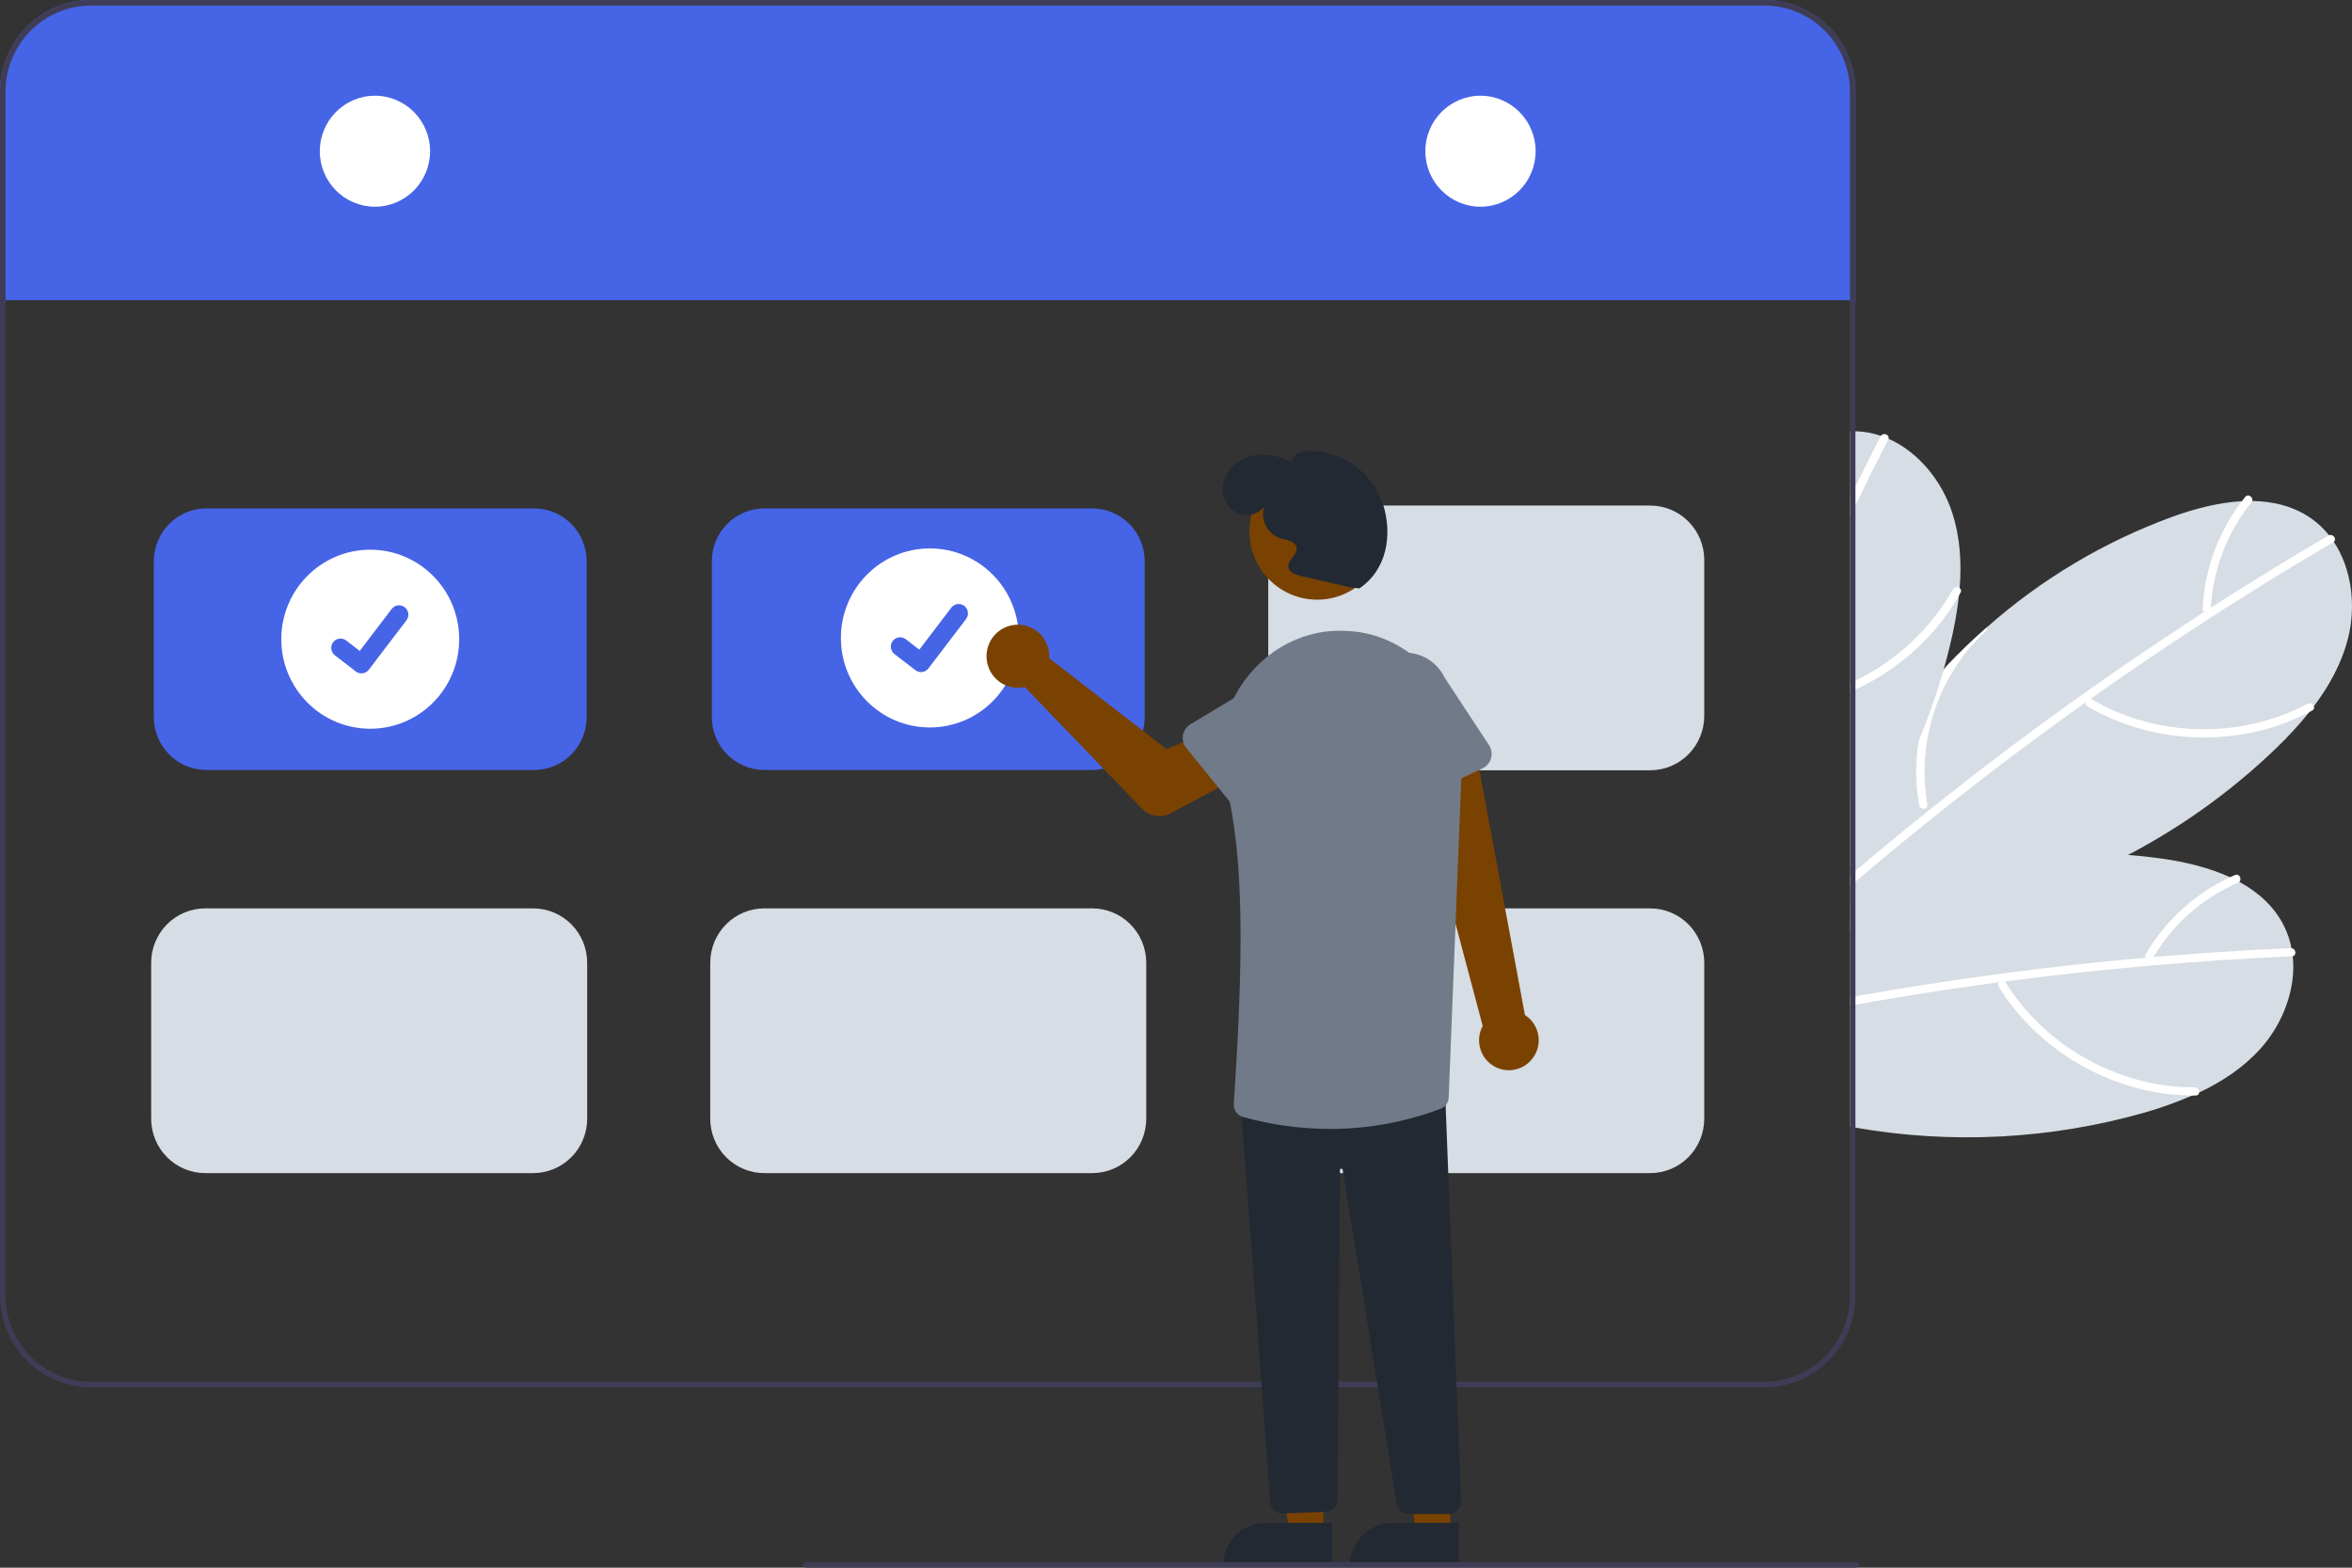 <svg width="147" height="98" viewBox="0 0 147 98" fill="none" xmlns="http://www.w3.org/2000/svg">
<rect x="0" y="0" width="147" height="98" fill="#333333" stroke="none"/>
<g clip-path="url(#clip0)">
<path d="M141.254 65.584C140.193 66.751 138.876 67.62 137.448 68.295H137.446C137.312 68.359 137.177 68.422 137.041 68.481H137.039L137.038 68.482L137.036 68.481H137.034C137.034 68.481 137.034 68.481 137.034 68.481C137.034 68.482 137.034 68.482 137.034 68.482C137.033 68.482 137.033 68.482 137.033 68.482C137.033 68.482 137.033 68.482 137.032 68.482H137.031L137.029 68.481C137.027 68.482 137.027 68.482 137.025 68.481L137.024 68.482L137.022 68.481H137.02C137.019 68.482 137.019 68.482 137.017 68.481H137.015C136.059 68.897 135.077 69.25 134.076 69.539C128.186 71.221 121.996 71.546 115.964 70.491C115.849 70.47 115.735 70.449 115.62 70.428V56.36C115.733 56.311 115.849 56.263 115.964 56.216C116.717 55.902 117.479 55.614 118.251 55.35C119.36 54.969 120.486 54.642 121.626 54.369C125.348 53.462 129.188 53.149 133.005 53.442C133.7 53.495 134.393 53.57 135.084 53.668C136.529 53.871 138.046 54.225 139.379 54.839H139.381C139.576 54.931 139.767 55.026 139.957 55.128C141.142 55.775 142.141 56.665 142.751 57.885C142.97 58.322 143.128 58.789 143.22 59.27V59.274C143.254 59.44 143.279 59.609 143.298 59.775C143.515 61.829 142.669 64.026 141.254 65.584Z" fill="#D6DDE4"/>
<path d="M143.298 59.774C143.281 59.779 143.263 59.781 143.246 59.781C140.294 59.911 137.347 60.105 134.403 60.361H134.398C134.386 60.362 134.375 60.362 134.363 60.364C131.341 60.628 128.325 60.958 125.315 61.355C125.188 61.372 125.062 61.389 124.936 61.405C122.855 61.684 120.777 61.994 118.704 62.335C117.789 62.486 116.876 62.643 115.964 62.806C115.849 62.827 115.735 62.846 115.62 62.869V62.343C115.735 62.321 115.85 62.302 115.964 62.281C119 61.74 122.047 61.267 125.103 60.864C125.872 60.76 126.642 60.661 127.412 60.569C129.639 60.298 131.868 60.065 134.101 59.868C134.265 59.854 134.427 59.84 134.591 59.827C137.449 59.582 140.312 59.396 143.179 59.27C143.193 59.269 143.206 59.27 143.22 59.273C143.496 59.297 143.554 59.714 143.298 59.774Z" fill="white"/>
<path d="M137.168 67.969C133.491 67.997 129.868 66.427 127.267 63.829C126.533 63.093 125.887 62.275 125.34 61.389C125.165 61.106 124.755 61.418 124.929 61.699C126.948 64.96 130.313 67.282 134.023 68.137C135.076 68.377 136.154 68.493 137.234 68.483C137.564 68.48 137.495 67.967 137.168 67.969V67.969Z" fill="white"/>
<path d="M121.626 54.369C121.61 54.418 121.582 54.462 121.544 54.496C121.507 54.53 121.461 54.554 121.411 54.565C120.568 54.787 119.754 55.108 118.985 55.519C117.861 56.116 116.841 56.892 115.964 57.817C115.918 57.864 115.873 57.911 115.83 57.96C115.757 58.036 115.688 58.114 115.62 58.194V57.438C115.73 57.319 115.845 57.203 115.964 57.092C116.657 56.425 117.424 55.84 118.251 55.351C119.36 54.969 120.486 54.642 121.626 54.369Z" fill="white"/>
<path d="M139.684 54.702C137.345 55.714 135.388 57.451 134.097 59.66C134.071 59.724 134.071 59.795 134.097 59.858C134.122 59.922 134.172 59.972 134.234 59.999C134.297 60.024 134.367 60.024 134.43 59.998C134.492 59.973 134.543 59.924 134.571 59.862C135.802 57.775 137.66 56.136 139.877 55.181C140.181 55.051 139.989 54.571 139.684 54.702L139.684 54.702Z" fill="white"/>
<path d="M146.735 39.97C146.335 41.5 145.569 42.886 144.616 44.15L144.614 44.152C144.526 44.27 144.435 44.39 144.34 44.504V44.506C143.679 45.326 142.964 46.102 142.202 46.828C139.461 49.458 136.365 51.684 133.006 53.442C127.721 56.221 121.814 57.864 115.964 57.957C115.919 57.959 115.875 57.959 115.83 57.959C115.759 57.961 115.688 57.961 115.62 57.961V50.077C115.731 49.862 115.847 49.647 115.964 49.434C117.484 46.68 119.338 44.127 121.483 41.833C121.535 41.776 121.588 41.719 121.642 41.663C122.448 40.806 123.294 39.99 124.178 39.216C127.581 36.204 131.513 33.86 135.773 32.304C137.146 31.808 138.652 31.41 140.117 31.332C140.332 31.32 140.546 31.315 140.761 31.317C142.11 31.336 143.404 31.657 144.509 32.451C144.904 32.737 145.259 33.076 145.563 33.459C145.67 33.592 145.769 33.729 145.863 33.87V33.872C147.004 35.589 147.269 37.929 146.735 39.97Z" fill="#D6DDE4"/>
<path d="M145.863 33.87V33.871C145.85 33.883 145.837 33.893 145.822 33.901C143.272 35.394 140.754 36.942 138.268 38.544C138.264 38.546 138.263 38.548 138.259 38.55C138.249 38.556 138.239 38.563 138.228 38.569C135.673 40.216 133.154 41.92 130.671 43.678C130.567 43.751 130.462 43.826 130.357 43.901C128.643 45.12 126.946 46.365 125.267 47.637C122.097 50.041 118.996 52.534 115.964 55.116C115.849 55.213 115.735 55.312 115.62 55.411V54.736C115.733 54.637 115.849 54.538 115.964 54.441C117.126 53.454 118.297 52.481 119.479 51.522C119.833 51.236 120.187 50.95 120.542 50.667C123.696 48.14 126.92 45.707 130.214 43.368H130.216C130.864 42.908 131.513 42.453 132.163 42.001C134.01 40.721 135.878 39.472 137.766 38.253C137.903 38.164 138.04 38.076 138.178 37.987C140.596 36.433 143.045 34.93 145.526 33.478C145.538 33.47 145.55 33.464 145.563 33.459C145.822 33.355 146.065 33.698 145.863 33.87Z" fill="white"/>
<path d="M144.217 43.993C140.974 45.737 137.041 46.041 133.539 44.956C132.55 44.648 131.599 44.225 130.706 43.696C130.421 43.528 130.201 43.996 130.485 44.163C133.778 46.106 137.83 46.59 141.509 45.612C142.553 45.332 143.561 44.931 144.513 44.416C144.803 44.26 144.506 43.838 144.217 43.993V43.993Z" fill="white"/>
<path d="M119.948 50.339C119.787 49.431 119.732 48.507 119.784 47.586C119.9 45.486 120.539 43.449 121.642 41.663C122.449 40.806 123.295 39.99 124.179 39.215C124.187 39.266 124.182 39.318 124.164 39.366C124.147 39.414 124.117 39.457 124.078 39.49C123.434 40.081 122.861 40.745 122.37 41.468C120.614 44.048 119.929 47.215 120.46 50.296C120.469 50.331 120.468 50.367 120.459 50.402C120.449 50.437 120.431 50.468 120.406 50.494C120.369 50.526 120.325 50.548 120.277 50.558C120.229 50.567 120.179 50.564 120.133 50.548C120.086 50.533 120.045 50.505 120.013 50.468C119.98 50.431 119.958 50.387 119.948 50.339Z" fill="white"/>
<path d="M140.323 31.068C138.719 33.058 137.787 35.511 137.664 38.071C137.67 38.139 137.702 38.202 137.754 38.246C137.806 38.291 137.873 38.312 137.941 38.307C138.008 38.3 138.07 38.267 138.114 38.215C138.158 38.163 138.18 38.096 138.176 38.028C138.304 35.604 139.193 33.284 140.715 31.402C140.924 31.144 140.532 30.809 140.323 31.068Z" fill="white"/>
<path d="M122.479 36.767V36.768C122.467 36.917 122.453 37.065 122.438 37.212V37.216C122.318 38.265 122.131 39.306 121.878 40.331C121.757 40.834 121.626 41.333 121.483 41.833C121.466 41.897 121.447 41.961 121.428 42.024V42.026C121.007 43.478 120.504 44.906 119.922 46.301C118.851 48.87 117.525 51.323 115.964 53.624C115.852 53.792 115.737 53.961 115.62 54.127V26.965C115.735 26.958 115.849 26.958 115.964 26.961C116.019 26.961 116.074 26.963 116.13 26.966C116.616 26.992 117.096 27.086 117.556 27.246C117.718 27.299 117.875 27.36 118.03 27.428C119.91 28.257 121.387 30.085 122.028 32.095C122.508 33.601 122.605 35.185 122.479 36.767Z" fill="#D6DDE4"/>
<path d="M118.03 27.428C118.026 27.445 118.02 27.462 118.011 27.477C117.313 28.842 116.631 30.214 115.964 31.593C115.849 31.83 115.733 32.07 115.62 32.307V31.128C115.733 30.892 115.848 30.656 115.964 30.42C116.479 29.369 117.003 28.323 117.536 27.281C117.541 27.268 117.548 27.257 117.556 27.246C117.715 27.017 118.108 27.173 118.03 27.428Z" fill="white"/>
<path d="M122.534 37.045C122.503 37.101 122.472 37.157 122.438 37.212C121.932 38.1 121.33 38.928 120.642 39.682C119.322 41.124 117.732 42.289 115.964 43.111C115.85 43.167 115.735 43.219 115.62 43.267V42.703C115.735 42.651 115.85 42.598 115.964 42.542C118.524 41.313 120.65 39.327 122.059 36.849C122.079 36.814 122.107 36.783 122.14 36.76C122.173 36.736 122.211 36.72 122.25 36.712C122.29 36.705 122.331 36.705 122.371 36.715C122.41 36.725 122.447 36.743 122.479 36.768C122.501 36.782 122.52 36.801 122.534 36.823C122.549 36.845 122.559 36.87 122.564 36.895C122.569 36.921 122.569 36.947 122.564 36.973C122.559 36.999 122.549 37.024 122.534 37.045Z" fill="white"/>
<path d="M115.964 5.724V18.906H115.619V18.766H0.345V18.906H0V5.724C0.001 4.206 0.601 2.751 1.667 1.678C2.733 0.605 4.179 0.001 5.686 0H110.278C111.786 0.001 113.231 0.605 114.297 1.678C115.363 2.751 115.963 4.206 115.964 5.724Z" fill="#4664E6"/>
<path d="M110.278 0H5.686C4.179 0.001 2.733 0.605 1.667 1.678C0.601 2.751 0.001 4.206 0 5.724V81.002C0.001 82.519 0.601 83.974 1.667 85.047C2.733 86.121 4.179 86.724 5.686 86.726H110.278C111.786 86.724 113.231 86.121 114.297 85.047C115.363 83.974 115.963 82.519 115.964 81.002V5.724C115.963 4.206 115.363 2.751 114.297 1.678C113.231 0.605 111.786 0.001 110.278 0ZM115.619 81.002C115.618 82.427 115.054 83.794 114.053 84.802C113.052 85.81 111.694 86.377 110.278 86.379H5.686C4.27 86.377 2.912 85.81 1.911 84.802C0.91 83.794 0.346 82.427 0.345 81.002V5.724C0.346 4.298 0.91 2.932 1.911 1.924C2.912 0.916 4.27 0.349 5.686 0.347H110.278C111.694 0.349 113.052 0.916 114.053 1.924C115.054 2.932 115.618 4.298 115.619 5.724V81.002Z" fill="#3F3D56"/>
<path d="M23.434 12.922C25.337 12.922 26.88 11.369 26.88 9.453C26.88 7.538 25.337 5.984 23.434 5.984C21.531 5.984 19.988 7.538 19.988 9.453C19.988 11.369 21.531 12.922 23.434 12.922Z" fill="white"/>
<path d="M92.53 12.922C94.433 12.922 95.976 11.369 95.976 9.453C95.976 7.538 94.433 5.984 92.53 5.984C90.627 5.984 89.084 7.538 89.084 9.453C89.084 11.369 90.627 12.922 92.53 12.922Z" fill="white"/>
<path d="M33.391 48.132H12.89C12.022 48.131 11.189 47.783 10.575 47.165C9.961 46.547 9.615 45.709 9.614 44.834V35.081C9.615 34.206 9.961 33.368 10.575 32.75C11.189 32.132 12.022 31.784 12.89 31.783H33.391C34.259 31.784 35.092 32.132 35.706 32.75C36.32 33.368 36.666 34.206 36.667 35.081V44.834C36.666 45.709 36.32 46.547 35.706 47.165C35.092 47.783 34.259 48.131 33.391 48.132Z" fill="#4664E6"/>
<path d="M68.266 48.132H47.765C46.897 48.131 46.064 47.783 45.45 47.165C44.836 46.547 44.49 45.709 44.489 44.834V35.081C44.49 34.206 44.836 33.368 45.45 32.75C46.064 32.132 46.897 31.784 47.765 31.783H68.266C69.135 31.784 69.967 32.132 70.581 32.75C71.195 33.368 71.541 34.206 71.542 35.081V44.834C71.541 45.709 71.195 46.547 70.581 47.165C69.967 47.783 69.135 48.131 68.266 48.132Z" fill="#4664E6"/>
<path d="M68.266 73.334H47.765C46.87 73.333 46.013 72.975 45.38 72.338C44.747 71.701 44.391 70.837 44.39 69.936V60.183C44.391 59.282 44.747 58.418 45.38 57.781C46.013 57.144 46.87 56.786 47.765 56.785H68.266C69.161 56.786 70.019 57.144 70.651 57.781C71.284 58.418 71.64 59.282 71.641 60.183V69.936C71.64 70.837 71.284 71.701 70.651 72.338C70.019 72.975 69.161 73.333 68.266 73.334Z" fill="#D6DDE4"/>
<path d="M33.324 73.334H12.823C11.928 73.333 11.07 72.975 10.438 72.338C9.805 71.701 9.449 70.837 9.448 69.936V60.183C9.449 59.282 9.805 58.418 10.438 57.781C11.07 57.144 11.928 56.786 12.823 56.785H33.324C34.218 56.786 35.076 57.144 35.709 57.781C36.342 58.418 36.698 59.282 36.699 60.183V69.936C36.698 70.837 36.342 71.701 35.709 72.338C35.076 72.975 34.218 73.333 33.324 73.334Z" fill="#D6DDE4"/>
<path d="M103.141 73.334H82.641C81.746 73.333 80.888 72.975 80.255 72.338C79.622 71.701 79.266 70.837 79.265 69.936V60.183C79.266 59.282 79.622 58.418 80.255 57.781C80.888 57.144 81.746 56.786 82.641 56.785H103.141C104.036 56.786 104.894 57.144 105.527 57.781C106.159 58.418 106.515 59.282 106.516 60.183V69.936C106.515 70.837 106.159 71.701 105.527 72.338C104.894 72.975 104.036 73.333 103.141 73.334Z" fill="#D6DDE4"/>
<path d="M103.141 48.152H82.641C81.746 48.151 80.888 47.793 80.255 47.156C79.622 46.519 79.266 45.656 79.265 44.755V35.001C79.266 34.1 79.622 33.237 80.255 32.6C80.888 31.963 81.746 31.605 82.641 31.604H103.141C104.036 31.605 104.894 31.963 105.527 32.6C106.159 33.237 106.515 34.1 106.516 35.001V44.755C106.515 45.656 106.159 46.519 105.527 47.156C104.894 47.793 104.036 48.151 103.141 48.152Z" fill="#D6DDE4"/>
<path d="M23.141 45.555C26.211 45.555 28.7 43.05 28.7 39.959C28.7 36.869 26.211 34.363 23.141 34.363C20.07 34.363 17.581 36.869 17.581 39.959C17.581 43.05 20.07 45.555 23.141 45.555Z" fill="white"/>
<path d="M22.59 42.094C22.464 42.094 22.343 42.053 22.243 41.978L22.236 41.973L20.93 40.966C20.869 40.92 20.819 40.861 20.78 40.795C20.742 40.728 20.717 40.655 20.707 40.579C20.697 40.503 20.702 40.426 20.722 40.351C20.741 40.277 20.775 40.208 20.822 40.147C20.868 40.086 20.926 40.035 20.992 39.996C21.058 39.958 21.131 39.933 21.207 39.923C21.282 39.913 21.359 39.918 21.433 39.938C21.506 39.958 21.576 39.992 21.636 40.039L22.482 40.692L24.482 38.067C24.528 38.006 24.586 37.955 24.652 37.916C24.718 37.878 24.791 37.853 24.866 37.843C24.942 37.833 25.019 37.838 25.093 37.858C25.166 37.878 25.235 37.912 25.296 37.959L25.283 37.975L25.296 37.959C25.418 38.053 25.498 38.192 25.518 38.346C25.538 38.499 25.497 38.655 25.403 38.778L23.051 41.866C22.997 41.937 22.927 41.995 22.847 42.034C22.767 42.074 22.679 42.094 22.59 42.094Z" fill="#4664E6"/>
<path d="M58.115 45.475C61.185 45.475 63.674 42.97 63.674 39.879C63.674 36.789 61.185 34.283 58.115 34.283C55.045 34.283 52.556 36.789 52.556 39.879C52.556 42.97 55.045 45.475 58.115 45.475Z" fill="white"/>
<path d="M57.564 42.014C57.439 42.014 57.317 41.973 57.217 41.898L57.211 41.893L55.904 40.886C55.782 40.792 55.702 40.653 55.682 40.499C55.662 40.345 55.703 40.19 55.797 40.067C55.89 39.944 56.029 39.864 56.181 39.843C56.334 39.823 56.488 39.864 56.61 39.959L57.457 40.612L59.456 37.987C59.503 37.926 59.56 37.875 59.627 37.836C59.693 37.798 59.765 37.773 59.841 37.763C59.916 37.753 59.993 37.758 60.067 37.778C60.141 37.797 60.21 37.832 60.27 37.878L60.258 37.895L60.27 37.879C60.392 37.973 60.472 38.112 60.492 38.266C60.513 38.419 60.471 38.575 60.378 38.698L58.026 41.786C57.971 41.857 57.901 41.914 57.821 41.954C57.741 41.993 57.653 42.014 57.564 42.014Z" fill="#4664E6"/>
<path d="M95.685 66.285C95.868 66.084 96.005 65.845 96.086 65.585C96.167 65.325 96.19 65.05 96.154 64.78C96.118 64.51 96.024 64.252 95.878 64.022C95.732 63.793 95.538 63.598 95.309 63.453L92.206 46.772L88.431 48.18L92.669 64.135C92.451 64.537 92.388 65.007 92.491 65.453C92.594 65.9 92.856 66.293 93.228 66.558C93.6 66.823 94.056 66.942 94.508 66.891C94.961 66.841 95.38 66.625 95.685 66.285Z" fill="#7A4200"/>
<path d="M65.568 40.831C65.578 40.935 65.579 41.039 65.572 41.143L72.911 46.829L74.992 45.968L76.692 48.96L73.155 50.844C72.869 50.996 72.542 51.05 72.223 51C71.904 50.949 71.609 50.795 71.384 50.561L64.049 42.949C63.66 43.037 63.255 43.004 62.886 42.854C62.516 42.705 62.201 42.445 61.982 42.111C61.763 41.777 61.65 41.383 61.658 40.982C61.666 40.582 61.796 40.193 62.029 39.868C62.262 39.544 62.588 39.298 62.963 39.164C63.338 39.03 63.745 39.015 64.129 39.119C64.513 39.224 64.857 39.444 65.114 39.749C65.371 40.055 65.53 40.433 65.568 40.831H65.568Z" fill="#7A4200"/>
<path d="M82.713 95.893H80.601L79.596 89.426L82.714 89.426L82.713 95.893Z" fill="#7A4200"/>
<path d="M83.252 97.953L76.441 97.953V97.866C76.441 97.516 76.509 97.168 76.642 96.845C76.776 96.521 76.971 96.227 77.217 95.979C77.463 95.731 77.755 95.534 78.077 95.4C78.399 95.266 78.744 95.197 79.092 95.197H79.092L83.252 95.197L83.252 97.953Z" fill="#222933"/>
<path d="M90.639 95.893H88.527L87.522 89.426L90.64 89.426L90.639 95.893Z" fill="#7A4200"/>
<path d="M91.178 97.953L84.367 97.953V97.866C84.367 97.516 84.435 97.168 84.569 96.845C84.702 96.521 84.897 96.227 85.143 95.979C85.389 95.731 85.682 95.534 86.004 95.4C86.325 95.266 86.67 95.197 87.018 95.197H87.018L91.178 95.197L91.178 97.953Z" fill="#222933"/>
<path d="M80.162 94.614C79.969 94.615 79.783 94.542 79.641 94.412C79.498 94.281 79.409 94.101 79.391 93.908L77.55 68.985L77.637 68.978L90.306 67.93L90.309 68.02L91.316 93.839C91.32 93.944 91.303 94.048 91.266 94.146C91.228 94.244 91.172 94.334 91.1 94.409C91.027 94.485 90.941 94.545 90.845 94.586C90.749 94.627 90.645 94.648 90.541 94.648H88.057C87.872 94.649 87.692 94.583 87.552 94.461C87.411 94.34 87.318 94.171 87.291 93.987L83.918 73.13C83.915 73.108 83.903 73.089 83.886 73.075C83.869 73.062 83.848 73.055 83.826 73.057C83.805 73.058 83.785 73.068 83.77 73.084C83.755 73.1 83.747 73.121 83.746 73.142L83.594 93.735C83.592 93.934 83.515 94.125 83.379 94.269C83.242 94.412 83.056 94.498 82.859 94.509L80.204 94.613C80.19 94.614 80.176 94.614 80.162 94.614Z" fill="#222933"/>
<path d="M82.325 37.487C84.662 37.487 86.557 35.58 86.557 33.227C86.557 30.874 84.662 28.967 82.325 28.967C79.987 28.967 78.092 30.874 78.092 33.227C78.092 35.58 79.987 37.487 82.325 37.487Z" fill="#7A4200"/>
<path d="M83.144 70.574C81.294 70.569 79.453 70.316 77.67 69.821C77.498 69.771 77.349 69.663 77.248 69.515C77.146 69.367 77.098 69.188 77.112 69.008C77.682 60.389 77.816 53.7 76.618 49.072C76.107 47.099 76.339 45.022 77.254 43.372C78.631 40.89 81.161 39.379 83.86 39.431C83.989 39.434 84.12 39.438 84.251 39.445C88.347 39.657 91.539 43.388 91.367 47.761L90.543 68.604C90.54 68.756 90.492 68.904 90.406 69.028C90.319 69.153 90.198 69.25 90.057 69.305C87.847 70.142 85.505 70.572 83.144 70.574Z" fill="#707A88"/>
<path d="M77.314 50.672L74.144 46.761C74.054 46.65 73.989 46.521 73.953 46.382C73.917 46.243 73.911 46.098 73.936 45.956C73.96 45.815 74.015 45.68 74.096 45.562C74.177 45.444 74.283 45.345 74.405 45.271L78.699 42.696C79.267 42.234 79.994 42.018 80.72 42.095C81.446 42.173 82.112 42.536 82.572 43.107C83.032 43.678 83.248 44.409 83.173 45.14C83.099 45.87 82.739 46.542 82.173 47.006L78.817 50.713C78.721 50.819 78.603 50.904 78.472 50.96C78.341 51.016 78.199 51.043 78.056 51.039C77.914 51.035 77.773 51 77.645 50.937C77.517 50.873 77.404 50.783 77.314 50.672Z" fill="#707A88"/>
<path d="M87.287 50.181C87.156 50.122 87.04 50.036 86.946 49.928C86.852 49.82 86.782 49.693 86.742 49.556L85.314 44.75C85.005 44.084 84.97 43.323 85.217 42.631C85.465 41.94 85.975 41.376 86.635 41.062C87.295 40.749 88.052 40.712 88.739 40.959C89.427 41.206 89.989 41.718 90.302 42.382L93.061 46.578C93.14 46.697 93.192 46.833 93.214 46.975C93.237 47.117 93.228 47.261 93.189 47.4C93.151 47.538 93.083 47.666 92.991 47.776C92.898 47.885 92.784 47.973 92.654 48.034L88.113 50.174C87.984 50.235 87.844 50.267 87.701 50.268C87.558 50.27 87.417 50.24 87.287 50.181Z" fill="#707A88"/>
<path d="M84.416 36.723L81.279 36C80.955 35.925 80.566 35.783 80.522 35.452C80.461 35.007 81.097 34.697 81.039 34.252C80.982 33.821 80.402 33.765 79.989 33.638C79.604 33.502 79.287 33.221 79.105 32.854C78.922 32.486 78.889 32.062 79.012 31.671C78.565 32.305 77.543 32.359 76.964 31.846C76.384 31.332 76.273 30.4 76.621 29.706C76.809 29.365 77.074 29.073 77.395 28.855C77.716 28.637 78.084 28.498 78.469 28.45C79.242 28.361 80.023 28.508 80.713 28.871C80.759 28.379 81.368 28.18 81.859 28.176C82.877 28.188 83.867 28.519 84.689 29.124C85.512 29.728 86.127 30.576 86.449 31.549C87.051 33.501 86.648 35.64 84.965 36.782L84.416 36.723Z" fill="#222933"/>
<path d="M116.014 97.999H50.364C50.318 97.999 50.274 97.981 50.242 97.948C50.21 97.916 50.191 97.872 50.191 97.826C50.191 97.78 50.21 97.736 50.242 97.703C50.274 97.671 50.318 97.652 50.364 97.652H116.014C116.059 97.652 116.103 97.671 116.136 97.703C116.168 97.736 116.186 97.78 116.186 97.826C116.186 97.872 116.168 97.916 116.136 97.948C116.103 97.981 116.059 97.999 116.014 97.999Z" fill="#3F3D56"/>
</g>
<defs>
<clipPath id="clip0">
<rect width="147" height="98" fill="white"/>
</clipPath>
</defs>
</svg>
